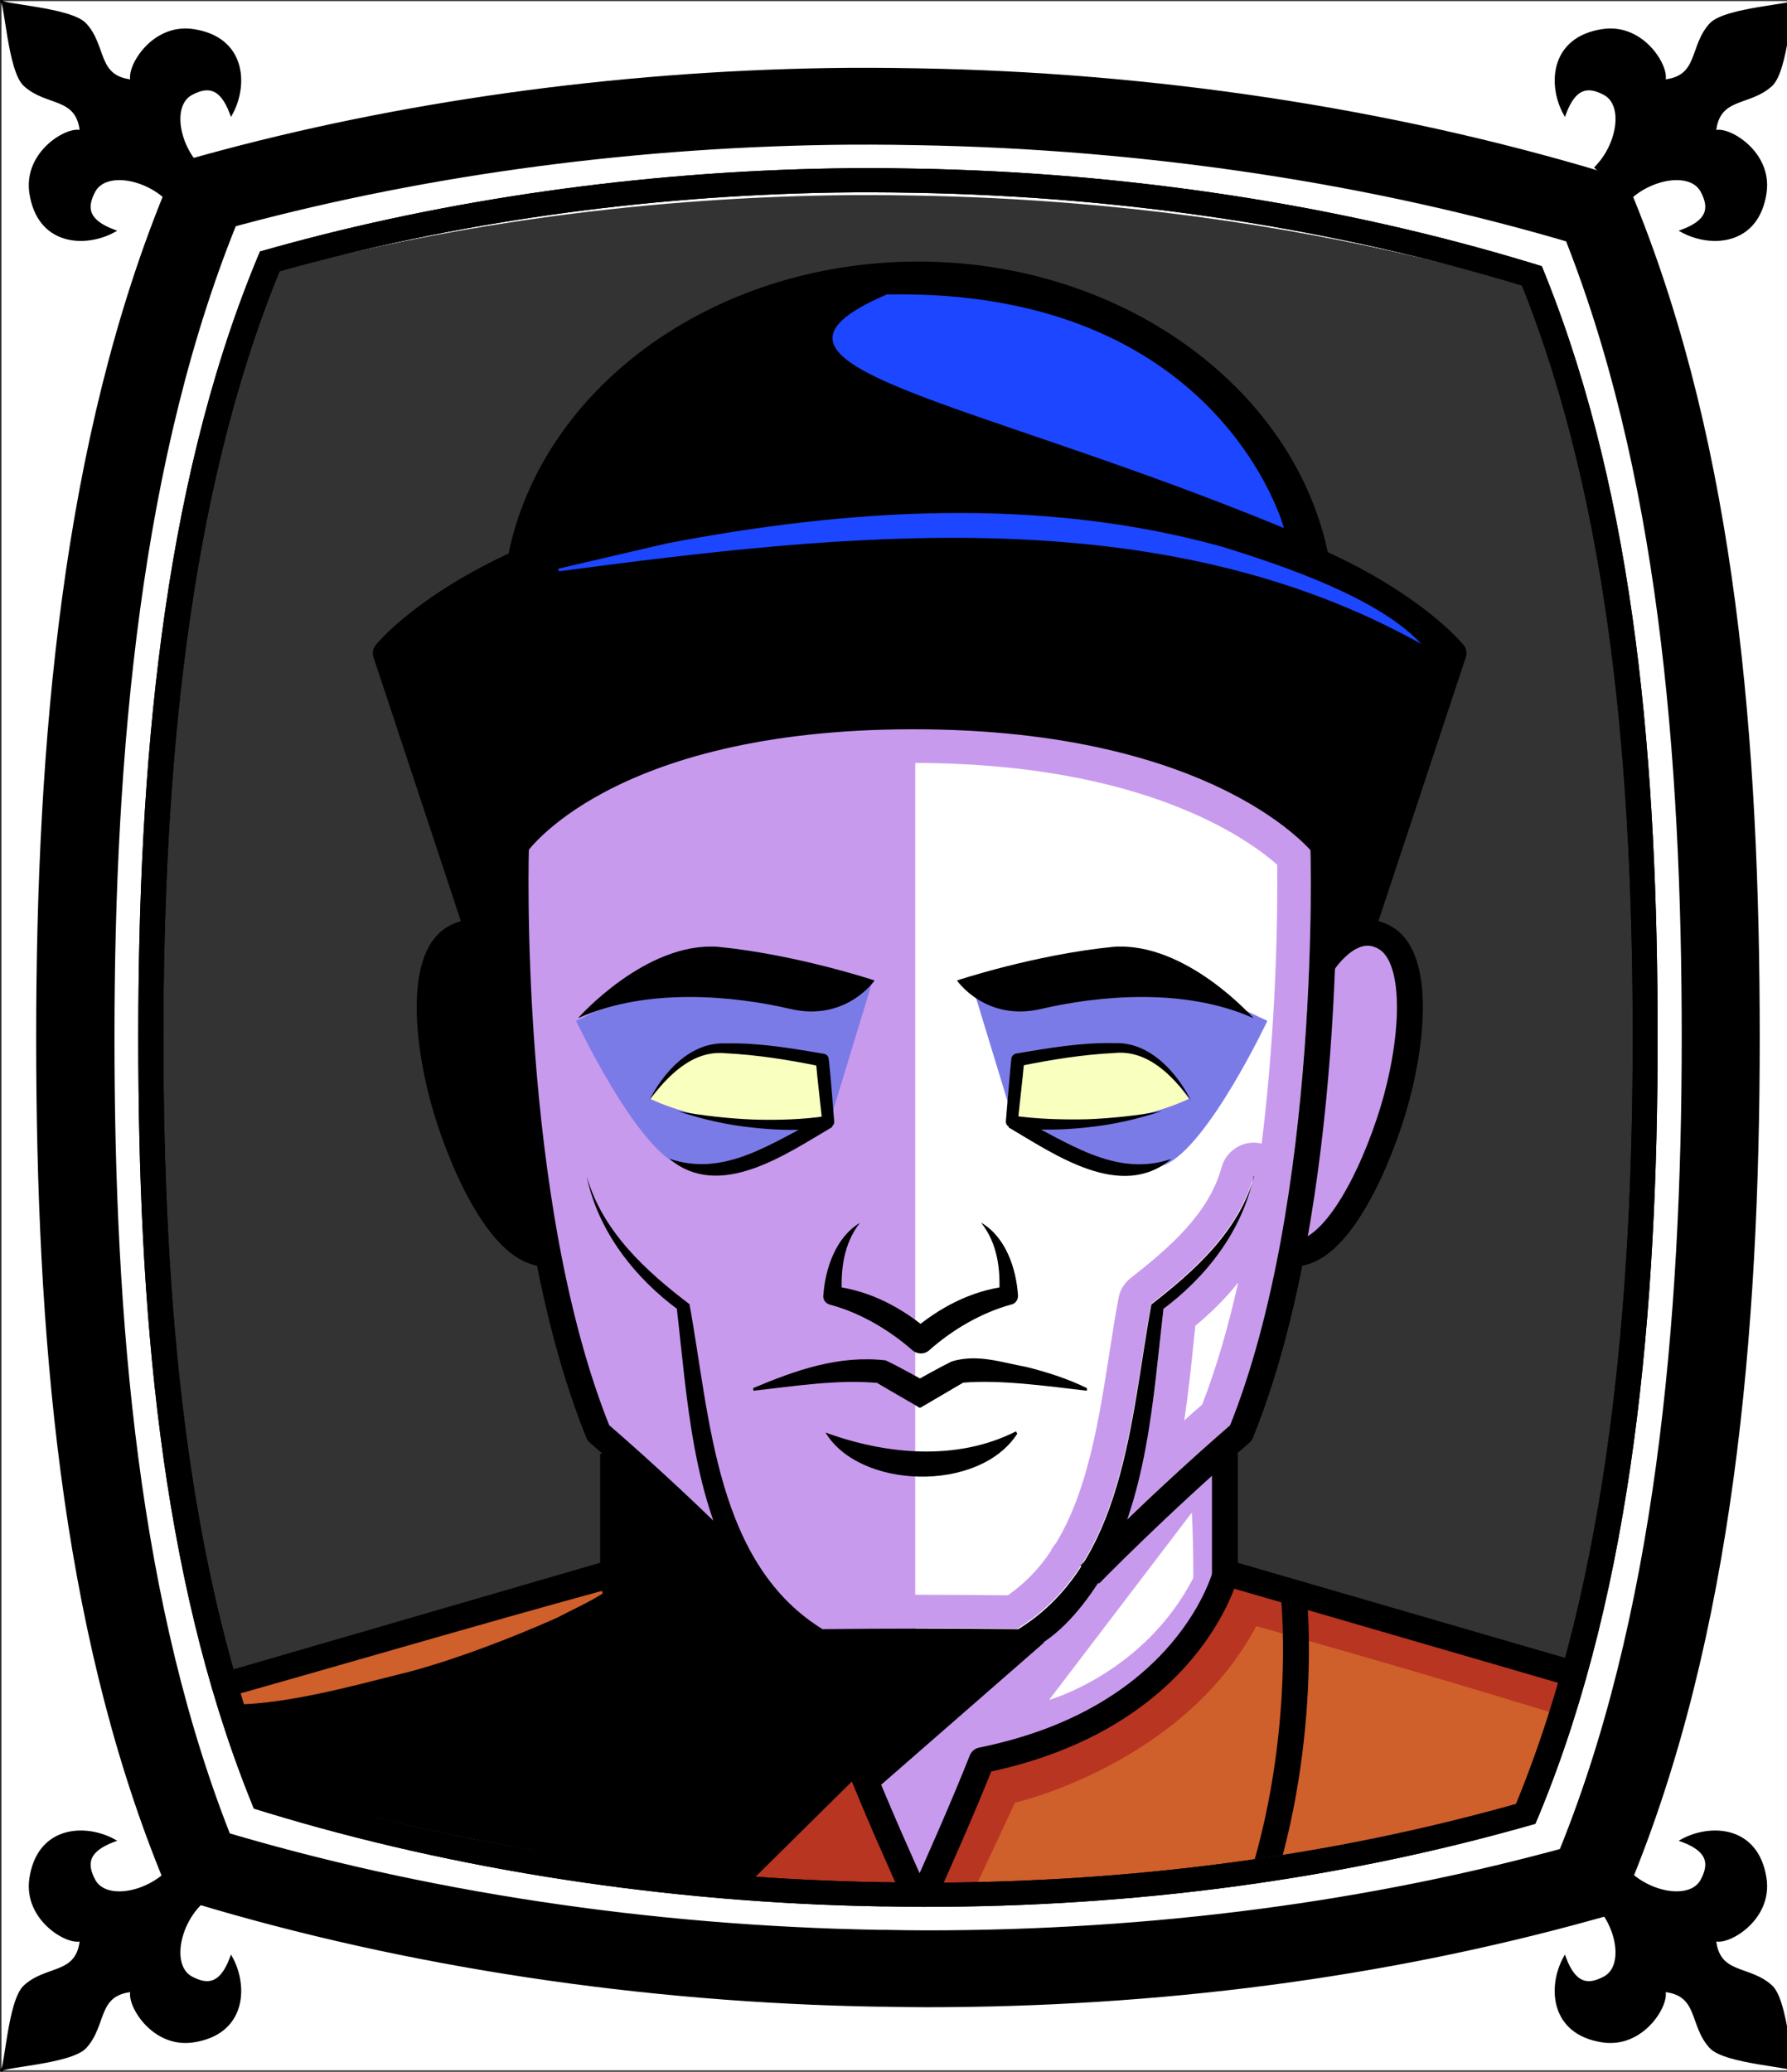 <svg id="Capa_2" xmlns="http://www.w3.org/2000/svg" xmlns:xlink="http://www.w3.org/1999/xlink" viewBox="0 0 69.02 80">
<rect x="0" y="0" width="69.02" height="80" fill="#333333" stroke="none"/>
<defs >
<style >
.cls-1{fill:#c89aed;}.cls-2{fill:#fff;}.cls-3{fill:#f8ffbf;}.cls-4{fill:#7b7be8;}.cls-5,.cls-6{stroke:#000;}.cls-5,.cls-6,.cls-7,.cls-8,.cls-9{fill:none;}.cls-5,.cls-7{stroke-linejoin:round;}.cls-10{fill:#a88347;}.cls-11{fill:#782ab5;}.cls-6{stroke-miterlimit:10;}.cls-12{fill:#1c46ff;}.cls-7{stroke:#deb778;stroke-dasharray:0 0 0 4.06;stroke-linecap:round;}.cls-13{fill:#deb778;}.cls-14{fill:url(#USGS_19_Inundación_de_tierra_2);}.cls-9{stroke:#1d1d1b;stroke-dasharray:0 0 2 2;stroke-width:.3px;}.cls-15{fill:#cf5f2b;}.cls-16{fill:#fcf0c5;}.cls-17{fill:#b83521;}
</style>
<pattern id="USGS_19_Inundación_de_tierra_2" x="0" y="0" width="72" height="72" patternTransform="translate(-164.48 -16351) rotate(-90)" patternUnits="userSpaceOnUse" viewBox="0 0 72 72">
<g >
<rect class="cls-8" width="72" height="72">
</rect>
<g >
<line class="cls-9" x1="71" y1="71" x2="144.44" y2="71">
</line>
<line class="cls-9" x1="71" y1="67" x2="144.44" y2="67">
</line>
<line class="cls-9" x1="71" y1="63" x2="144.44" y2="63">
</line>
<line class="cls-9" x1="71" y1="59" x2="144.44" y2="59">
</line>
<line class="cls-9" x1="71" y1="55" x2="144.44" y2="55">
</line>
<line class="cls-9" x1="71" y1="51" x2="144.44" y2="51">
</line>
<line class="cls-9" x1="71" y1="47" x2="144.44" y2="47">
</line>
<line class="cls-9" x1="71" y1="43" x2="144.44" y2="43">
</line>
<line class="cls-9" x1="71" y1="39" x2="144.44" y2="39">
</line>
<line class="cls-9" x1="71" y1="35" x2="144.44" y2="35">
</line>
<line class="cls-9" x1="71" y1="31" x2="144.44" y2="31">
</line>
<line class="cls-9" x1="71" y1="27" x2="144.44" y2="27">
</line>
<line class="cls-9" x1="71" y1="23" x2="144.44" y2="23">
</line>
<line class="cls-9" x1="71" y1="19" x2="144.44" y2="19">
</line>
<line class="cls-9" x1="71" y1="15" x2="144.44" y2="15">
</line>
<line class="cls-9" x1="71" y1="11" x2="144.44" y2="11">
</line>
<line class="cls-9" x1="71" y1="7" x2="144.44" y2="7">
</line>
<line class="cls-9" x1="71" y1="3" x2="144.44" y2="3">
</line>
</g>
<g >
<line class="cls-9" x1="-1" y1="71" x2="72.44" y2="71">
</line>
<line class="cls-9" x1="-1" y1="67" x2="72.44" y2="67">
</line>
<line class="cls-9" x1="-1" y1="63" x2="72.44" y2="63">
</line>
<line class="cls-9" x1="-1" y1="59" x2="72.44" y2="59">
</line>
<line class="cls-9" x1="-1" y1="55" x2="72.44" y2="55">
</line>
<line class="cls-9" x1="-1" y1="51" x2="72.44" y2="51">
</line>
<line class="cls-9" x1="-1" y1="47" x2="72.44" y2="47">
</line>
<line class="cls-9" x1="-1" y1="43" x2="72.44" y2="43">
</line>
<line class="cls-9" x1="-1" y1="39" x2="72.44" y2="39">
</line>
<line class="cls-9" x1="-1" y1="35" x2="72.44" y2="35">
</line>
<line class="cls-9" x1="-1" y1="31" x2="72.44" y2="31">
</line>
<line class="cls-9" x1="-1" y1="27" x2="72.44" y2="27">
</line>
<line class="cls-9" x1="-1" y1="23" x2="72.44" y2="23">
</line>
<line class="cls-9" x1="-1" y1="19" x2="72.44" y2="19">
</line>
<line class="cls-9" x1="-1" y1="15" x2="72.44" y2="15">
</line>
<line class="cls-9" x1="-1" y1="11" x2="72.44" y2="11">
</line>
<line class="cls-9" x1="-1" y1="7" x2="72.44" y2="7">
</line>
<line class="cls-9" x1="-1" y1="3" x2="72.44" y2="3">
</line>
<line class="cls-9" x1="1.04" y1="69" x2="74.48" y2="69">
</line>
<line class="cls-9" x1="1.04" y1="65" x2="74.48" y2="65">
</line>
<line class="cls-9" x1="1.04" y1="61" x2="74.48" y2="61">
</line>
<line class="cls-9" x1="1.04" y1="57" x2="74.48" y2="57">
</line>
<line class="cls-9" x1="1.04" y1="53" x2="74.48" y2="53">
</line>
<line class="cls-9" x1="1.04" y1="49" x2="74.48" y2="49">
</line>
<line class="cls-9" x1="1.04" y1="45" x2="74.48" y2="45">
</line>
<line class="cls-9" x1="1.04" y1="41" x2="74.48" y2="41">
</line>
<line class="cls-9" x1="1.04" y1="37" x2="74.48" y2="37">
</line>
<line class="cls-9" x1="1.04" y1="33" x2="74.48" y2="33">
</line>
<line class="cls-9" x1="1.04" y1="29" x2="74.48" y2="29">
</line>
<line class="cls-9" x1="1.04" y1="25" x2="74.48" y2="25">
</line>
<line class="cls-9" x1="1.04" y1="21" x2="74.48" y2="21">
</line>
<line class="cls-9" x1="1.04" y1="17" x2="74.48" y2="17">
</line>
<line class="cls-9" x1="1.04" y1="13" x2="74.48" y2="13">
</line>
<line class="cls-9" x1="1.04" y1="9" x2="74.48" y2="9">
</line>
<line class="cls-9" x1="1.04" y1="5" x2="74.48" y2="5">
</line>
<line class="cls-9" x1="1.04" y1="1" x2="74.48" y2="1">
</line>
</g>
<g >
<line class="cls-9" x1="-73" y1="71" x2=".44" y2="71">
</line>
<line class="cls-9" x1="-73" y1="67" x2=".44" y2="67">
</line>
<line class="cls-9" x1="-73" y1="63" x2=".44" y2="63">
</line>
<line class="cls-9" x1="-73" y1="59" x2=".44" y2="59">
</line>
<line class="cls-9" x1="-73" y1="55" x2=".44" y2="55">
</line>
<line class="cls-9" x1="-73" y1="51" x2=".44" y2="51">
</line>
<line class="cls-9" x1="-73" y1="47" x2=".44" y2="47">
</line>
<line class="cls-9" x1="-73" y1="43" x2=".44" y2="43">
</line>
<line class="cls-9" x1="-73" y1="39" x2=".44" y2="39">
</line>
<line class="cls-9" x1="-73" y1="35" x2=".44" y2="35">
</line>
<line class="cls-9" x1="-73" y1="31" x2=".44" y2="31">
</line>
<line class="cls-9" x1="-73" y1="27" x2=".44" y2="27">
</line>
<line class="cls-9" x1="-73" y1="23" x2=".44" y2="23">
</line>
<line class="cls-9" x1="-73" y1="19" x2=".44" y2="19">
</line>
<line class="cls-9" x1="-73" y1="15" x2=".44" y2="15">
</line>
<line class="cls-9" x1="-73" y1="11" x2=".44" y2="11">
</line>
<line class="cls-9" x1="-73" y1="7" x2=".44" y2="7">
</line>
<line class="cls-9" x1="-73" y1="3" x2=".44" y2="3">
</line>
<line class="cls-9" x1="-70.96" y1="69" x2="2.48" y2="69">
</line>
<line class="cls-9" x1="-70.96" y1="65" x2="2.48" y2="65">
</line>
<line class="cls-9" x1="-70.96" y1="61" x2="2.48" y2="61">
</line>
<line class="cls-9" x1="-70.96" y1="57" x2="2.48" y2="57">
</line>
<line class="cls-9" x1="-70.96" y1="53" x2="2.48" y2="53">
</line>
<line class="cls-9" x1="-70.96" y1="49" x2="2.48" y2="49">
</line>
<line class="cls-9" x1="-70.96" y1="45" x2="2.48" y2="45">
</line>
<line class="cls-9" x1="-70.96" y1="41" x2="2.48" y2="41">
</line>
<line class="cls-9" x1="-70.96" y1="37" x2="2.48" y2="37">
</line>
<line class="cls-9" x1="-70.96" y1="33" x2="2.48" y2="33">
</line>
<line class="cls-9" x1="-70.96" y1="29" x2="2.48" y2="29">
</line>
<line class="cls-9" x1="-70.96" y1="25" x2="2.48" y2="25">
</line>
<line class="cls-9" x1="-70.96" y1="21" x2="2.48" y2="21">
</line>
<line class="cls-9" x1="-70.96" y1="17" x2="2.48" y2="17">
</line>
<line class="cls-9" x1="-70.96" y1="13" x2="2.48" y2="13">
</line>
<line class="cls-9" x1="-70.96" y1="9" x2="2.48" y2="9">
</line>
<line class="cls-9" x1="-70.96" y1="5" x2="2.48" y2="5">
</line>
<line class="cls-9" x1="-70.96" y1="1" x2="2.48" y2="1">
</line>
</g>
</g>
</pattern>
</defs>

<g id="Capa_9">
<g >
<g >
<path class="cls-1" d="M62.96,65.35l-2.5,8.98s-27.38,4.54-27.26,4.2l-24.2-6.13-1.25-7.61,15.79-3.98,.34-4.54-1.02-1.14-1.71-7.04s-3.52,.45-4.43-8.18c0-4.32,1.82-3.75,1.82-3.75l-.04-.13-.04-.1-3.67-10.68s4.21-2.84,5.57-3.4c2.16-7.16,6.47-11.02,15.22-11.14,8.75-.11,13.18,3.86,15.22,10.68,4.43,2.5,5.46,3.98,5.46,3.98l-2.52,7.71-.39,1.2-.5,1.54s2.04,.79,1.82,3.07c-.23,2.27-2.16,9.08-4.66,9.88-.91,4.54-1.82,6.25-1.82,6.25l-.79,.9v5.23l.13,.03,15.43,4.17Z">
</path>
<path class="cls-1" d="M54.67,38.89c-.23,2.27-2.16,9.08-4.66,9.88-.91,4.54-1.82,6.25-1.82,6.25l-.79,.9v5.23l.13,.03c-2.75,5.02-9.77,6.61-9.77,6.61l-2.08,5.68s-.94-1.99-2.74-5.58c-5.89-1.23-8.74-5.87-9.4-7.08l.34-4.54-1.02-1.14-1.71-7.04s-3.52,.45-4.43-8.18c0-4.32,1.82-3.75,1.82-3.75l-.04-.13-.04-.1c.75,.09,1.34,.75,1.34,.75v-3.99s5.49-4.6,15.55-5.15,15.55,4.82,15.55,4.82c0,0,.29,1.87,.29,2.16s1.79-.67,1.79-.67l.37,.43-.5,1.54s2.04,.79,1.82,3.07Z">
</path>
<path class="cls-2" d="M35.35,63.11V27.22s12.4,.17,15.95,5.63c-.43,11.01-2.25,20.98-3.12,22.63-3.9,3.47-5.98,5.2-5.98,5.2,0,0-1.99,2.34-2.95,2.95-2.6,.35-3.9-.52-3.9-.52Z">
</path>
<path class="cls-4" d="M32,43.46l1.68-5.51-7.75-.27-3.68,1.74s2.27,4.81,3.94,5.55,5.19-.75,5.8-1.51Z">
</path>
<path class="cls-4" d="M39.2,43.46l-1.68-5.51,7.75-.27,3.68,1.74s-2.27,4.81-3.94,5.55-5.19-.75-5.8-1.51Z">
</path>
<path d="M56.26,25.37l-2.52,7.71-1.35,2.69-1.33,1-.16-4.41s-4.66-4.57-15.55-4.82c-10.81-.25-15.55,5.15-15.55,5.15v3.99l-1.3-.65-3.71-10.78s4.21-2.84,5.57-3.4c2.16-7.16,6.47-11.02,15.22-11.14,8.75-.11,13.18,3.86,15.22,10.68,4.43,2.5,5.46,3.98,5.46,3.98Z">
</path>
<path class="cls-3" d="M32,43.46l-.36-2.72s-3.81-.3-4.35-.18c-1.03,.3-1.93,1.51-2.18,1.87,2.18,1.03,5.68,1.21,6.89,1.03Z">
</path>
<path class="cls-3" d="M39.03,43.46l.36-2.72s3.81-.3,4.35-.18c1.03,.3,1.93,1.51,2.18,1.87-2.18,1.03-5.68,1.21-6.89,1.03Z">
</path>
<path d="M20.18,37.29s-1.67-1.87-2.87-.87-.6,4.14-.27,6.02,2.21,5.55,3.88,5.68c-.87-4.95-.74-10.83-.74-10.83Z">
</path>
<path d="M40.32,63.43l-15.08,13.16-15.95-4.07-.56-7.98,14.81-3.74,.34-4.54s3.99,3.01,4.87,4.21,2.39,2.71,2.39,2.71l9.17,.24Z">
</path>
<path class="cls-1" d="M35.29,29.46c8.8,0,12.86,2.89,14.04,3.93,.02,1.81-.02,6.09-.6,10.77,0,0,0,0,0,0-.1-.02-.2-.04-.3-.04-.57,0-1.09,.38-1.25,.96-.49,1.78-2,3.09-3.51,4.27-.25,.2-.42,.47-.47,.79-.13,.68-.24,1.38-.35,2.1-.41,2.61-.83,5.31-2.06,7.34-.1,.11-.17,.23-.22,.34-.45,.67-.99,1.22-1.64,1.68-1.13-.01-2.25-.02-3.38-.02s-2.25,0-3.38,.02c-2.74-1.92-3.34-5.7-3.91-9.37-.11-.73-.23-1.44-.35-2.13-.06-.32-.23-.6-.49-.8-1.52-1.16-3-2.47-3.5-4.25-.16-.57-.68-.95-1.25-.95-.1,0-.2,.01-.31,.04,0,0-.01,0-.02,0-.6-4.86-.62-9.26-.61-10.83,1.01-1.01,4.65-3.87,13.57-3.87m-12.06,20.06c.48,.61,1.04,1.17,1.67,1.69,.02,.21,.05,.42,.07,.63,.11,1.01,.22,2.03,.37,3.05-.23-.21-.48-.42-.72-.63-.57-1.47-1.02-3.09-1.39-4.74m24.58,.04c-.37,1.64-.82,3.24-1.39,4.7-.24,.2-.47,.41-.69,.61,.15-1.01,.26-2.01,.36-3.01,.02-.22,.05-.43,.07-.65,.62-.51,1.17-1.06,1.64-1.65m-12.52-21.4c-10.62,0-14.29,3.95-14.86,4.66-.03,1.54-.19,13.98,3.1,22.22,1.58,1.36,3,2.69,4.04,3.7-.92-2.63-1.12-5.49-1.43-8.21-1.7-1.27-3.06-3.06-3.48-5.11,.6,2.14,2.29,3.66,3.96,4.93,.81,4.38,1.01,10,5.16,12.56,1.26-.01,2.51-.02,3.76-.02s2.5,0,3.76,.02c1.04-.65,1.84-1.48,2.45-2.44h-.01s.02-.04,.06-.07c1.79-2.86,2.06-6.78,2.66-10.03,1.64-1.29,3.37-2.8,3.96-4.95-.42,2.05-1.78,3.84-3.48,5.11-.31,2.7-.51,5.55-1.42,8.17,1.04-1,2.44-2.32,4-3.66,3.28-8.21,3.13-20.59,3.1-22.21-.67-.72-4.79-4.67-15.33-4.67h0Z">
</path>
<path class="cls-2" d="M46.03,58.41l-5.51,7.23s3.67-1.03,5.57-4.71c0-1.72-.06-2.53-.06-2.53Z">
</path>
<path class="cls-17" d="M47.55,60.9s-2.52,6.12-9.79,6.89c-1.25,3.92-2.11,5.43-2.11,5.43l-2.15-5.02-6.02,5.95s4.8,.93,11.82,1,19.92-3.22,19.92-3.22l1.72-7.31-13.4-3.73Z">
</path>
<path class="cls-15" d="M39.2,69.61s6.48-1.48,9.32-6.82c7.72,2.16,12.72,3.75,12.72,3.75l-3.07,7.27-21.36,.91,2.39-5.11Z">
</path>
<path class="cls-5" d="M20.06,21.86c1.08-6.37,7.57-11.26,15.41-11.26s14.42,4.97,15.43,11.4">
</path>
<path class="cls-5" d="M52.59,35.94l3.55-10.72s-5.1-6.32-20.45-6.32h-.34c-15.35,0-20.45,6.32-20.45,6.32l3.55,10.72">
</path>
<path class="cls-5" d="M28.95,60.8s-2.59-2.66-5.84-5.47c-3.62-8.94-3.18-22.69-3.18-22.69,0,0,3.35-4.98,15.35-4.98s15.83,4.98,15.83,4.98c0,0,.44,13.75-3.18,22.69-3.25,2.81-5.84,5.47-5.84,5.47">
</path>
<path class="cls-5" d="M20,37.27s-1.13-1.87-2.48-1.04-1.03,4.18-.26,6.69,2.32,5.66,3.93,5.47">
</path>
<path class="cls-5" d="M51.05,37.27s1.13-1.87,2.48-1.04,1.03,4.18,.26,6.69-2.32,5.66-3.93,5.47">
</path>
<path d="M48.42,45.42c-.43,2.1-1.84,3.92-3.58,5.19l.11-.18c-.42,3.6-.61,7.47-2.54,10.7-.71,1.09-1.69,2.26-2.97,2.73-2.6,.03-5.21,.03-7.81,0-1.27-.48-2.24-1.63-2.96-2.73-1.94-3.22-2.12-7.09-2.54-10.7,0,0,.11,.18,.11,.18-1.74-1.27-3.15-3.09-3.58-5.19,.61,2.14,2.3,3.67,3.97,4.94,.81,4.41,1,10.08,5.24,12.61,0,0-.22-.06-.22-.06,2.6-.03,5.2-.03,7.8,0l-.22,.06c4.23-2.53,4.43-8.19,5.24-12.6,1.65-1.29,3.37-2.8,3.97-4.95h0Z">
</path>
<path d="M22.33,39.31s2.6-2.95,5.4-2.75c3.05,.3,6.05,1.3,6.05,1.3,0,0-1.1,1.6-3.25,1.1s-5.5-.85-8.19,.35Z">
</path>
<path d="M48.41,39.31s-2.6-2.95-5.4-2.75c-3.05,.3-6.05,1.3-6.05,1.3,0,0,1.1,1.6,3.25,1.1s5.5-.85,8.19,.35Z">
</path>
<path d="M37.91,47.22c.94,.56,1.34,1.76,1.41,2.81,0,.16-.1,.31-.25,.34-1.15,.31-2.28,.97-3.17,1.76-.19,.18-.48,.17-.67,0-.88-.77-1.99-1.43-3.13-1.74-.18-.03-.32-.18-.3-.36,.07-1.05,.48-2.25,1.41-2.81-.63,.81-.75,1.83-.69,2.81,0,0-.3-.36-.3-.36,1.39,.17,2.61,.82,3.67,1.72,0,0-.67,0-.67,0,1.06-.9,2.28-1.55,3.67-1.72,0,0-.3,.36-.3,.36,.06-.98-.05-2-.69-2.81h0Z">
</path>
<path d="M25.07,42.5c.56-1.11,1.6-2.27,2.96-2.21,1.29-.03,2.54,.19,3.79,.4,.11,.02,.18,.1,.19,.21,.09,.8,.14,1.6,.21,2.4,.01,.12-.07,.22-.19,.24-1,.13-1.98,.11-2.97,0-.98-.1-1.94-.32-2.87-.63,.96,.17,1.93,.28,2.89,.32,.96,.03,1.94,0,2.87-.14l-.19,.25c-.08-.79-.18-1.58-.25-2.38l.2,.22c-1.22-.25-2.46-.45-3.69-.51-1.28-.13-2.25,.89-2.96,1.84h0Z">
</path>
<path d="M32.14,43.52c-1.77,1.04-4.36,2.86-6.29,1.22,2.18,.76,4.06-.69,6.03-1.65,0,0,.26,.42,.26,.42h0Z">
</path>
<path d="M46.01,42.5c-.71-.95-1.68-1.97-2.96-1.84-1.23,.06-2.47,.26-3.69,.51l.2-.22c-.07,.79-.17,1.58-.25,2.38l-.19-.25c.93,.13,1.91,.16,2.87,.14,.96-.04,1.93-.14,2.89-.32-.92,.31-1.89,.53-2.87,.63-.98,.11-1.96,.13-2.97,0-.12-.02-.2-.12-.19-.24,.07-.8,.13-1.6,.21-2.4,.01-.11,.09-.19,.19-.21,1.25-.21,2.5-.43,3.79-.4,1.35-.06,2.39,1.1,2.96,2.21h0Z">
</path>
<path d="M39.21,43.1c1.97,.96,3.85,2.4,6.03,1.65-1.94,1.64-4.52-.18-6.29-1.22,0,0,.26-.42,.26-.42h0Z">
</path>
<path d="M41.96,53.7c-1.53-.18-3.33-.43-4.76-.31,0,0-1.62,.95-1.62,.95-.03,.02-.07,.02-.1,0,.03,0-1.72-.99-1.59-.94-1.58-.14-3.21,.13-4.79,.3,0,0-.01-.1-.01-.1,1.64-.69,3.3-1.28,5.12-1.07,.61,.29,1.2,.64,1.79,.95,0,0-.93,0-.93,0,.56-.3,1.12-.63,1.69-.91,1-.3,1.92,.04,2.87,.21,.8,.2,1.59,.45,2.35,.82v.1h-.01Z">
</path>
<path d="M31.87,55.31c2.34,.86,5.09,1.12,7.37-.04,0,0,.05,.09,.05,.09-1.47,2.29-6.1,2.15-7.41-.05h0Z">
</path>
<polyline class="cls-5" points="23.68 56.13 23.68 60.72 9.02 64.98">
</polyline>
<polyline class="cls-5" points="47.31 56.13 47.31 60.72 61.97 64.98">
</polyline>
<path class="cls-5" d="M47.35,60.72s-1.36,5.62-9.43,7.25c-.72,1.82-1.68,3.98-2.4,5.58-.73-1.6-1.69-3.76-2.41-5.58-8.07-1.63-9.43-7.25-9.43-7.25">
</path>
<path class="cls-5" d="M21.09,61.73s-.65,6.35,1.88,12.7">
</path>
<path class="cls-5" d="M49.98,61.73s.65,6.35-1.88,12.7">
</path>
</g>
<path class="cls-12" d="M54.92,24.88c-10.13-5.67-22.27-4.28-33.33-2.82,0,0-.03-.1-.03-.1l4.21-.98c7.05-1.35,14.44-1.81,21.43,.13,2.45,.76,6.07,1.99,7.71,3.77h0Z">
</path>
<path class="cls-12" d="M49.59,20.39s-2.46-9.27-15.34-9.02c-6.48,2.79,3.03,3.94,15.34,9.02Z">
</path>
<path class="cls-15" d="M8.03,65.74c4.31-1.2,10.84-3.12,15.22-4.31,0,0,.03,.1,.03,.1-.58,.37-1.19,.63-1.79,.95-1.77,.78-3.74,1.54-5.59,2.05-2.32,.57-5.65,1.55-7.87,1.22h0Z">
</path>
</g>
</g>
 <g
     id="g2850">
    <g
       id="g2837">
      <path
         id="path1951"
         d="M 0.057 0.043 L 0.057 79.943 L 69.309 79.943 L 69.309 0.043 L 0.057 0.043 z M 33.615 3.596 C 34.206 3.596 34.787 3.605 35.422 3.615 C 44.431 3.767 53.471 5.134 61.561 7.555 L 62.064 7.707 L 62.25 8.164 C 66.07 17.605 66.99 28.726 66.99 40.062 C 66.99 51.399 65.973 63.026 61.988 72.578 L 61.791 73.045 L 61.275 73.186 C 53.274 75.404 44.692 76.529 35.76 76.529 C 35.212 76.529 34.676 76.52 34.15 76.51 L 33.943 76.51 C 24.902 76.358 15.86 74.99 7.793 72.559 L 7.289 72.406 L 7.104 71.951 C 3.294 62.52 2.375 51.369 2.375 40.062 C 2.375 28.756 3.382 17.127 7.355 7.555 L 7.553 7.09 L 8.066 6.947 C 15.51 4.891 23.785 3.737 32.006 3.605 C 32.542 3.595 33.079 3.596 33.615 3.596 z "
         style="opacity:1;vector-effect:none;fill:#ffffff;fill-opacity:1;fill-rule:nonzero;stroke:none;stroke-width:1.952;stroke-linecap:butt;stroke-linejoin:miter;stroke-miterlimit:4;stroke-dasharray:none;stroke-dashoffset:0;stroke-opacity:1" />
    </g>
    <path
       id="path1154-8-2"
       d="m 33.675,6.611 c 0.558,0 1.115,0.01 1.683,0.019 8.427,0.143 16.803,1.405 24.363,3.67 3.573,8.831 4.444,19.417 4.444,29.762 0,10.344 -0.953,21.399 -4.681,30.335 -7.436,2.064 -15.43,3.274 -23.774,3.274 -0.506,0 -1.012,-0.01 -1.518,-0.019 h -0.176 C 25.568,73.509 17.192,72.089 9.643,69.814 6.08,61.002 5.209,50.415 5.209,40.062 c 0,-10.353 0.953,-21.389 4.661,-30.325 C 16.82,7.816 24.463,6.745 32.178,6.621 c 0.496,-0.01 1.002,-0.01 1.498,-0.01 m 0,-0.956 c -0.506,0 -1.012,0 -1.518,0.01 C 24.401,5.789 16.593,6.879 9.57,8.819 L 9.085,8.953 8.899,9.392 C 5.15,18.424 4.2,29.394 4.2,40.062 c 0,10.668 0.868,21.189 4.462,30.087 l 0.176,0.43 0.475,0.143 c 7.612,2.294 16.142,3.584 24.673,3.727 h 0.196 c 0.496,0.01 1.002,0.019 1.518,0.019 8.427,0 16.524,-1.061 24.074,-3.154 l 0.485,-0.134 0.186,-0.44 c 3.759,-9.013 4.72,-19.984 4.72,-30.679 0,-10.695 -0.868,-21.189 -4.472,-30.096 L 60.517,9.536 60.042,9.392 C 52.41,7.108 43.879,5.818 35.379,5.675 34.78,5.665 34.233,5.656 33.675,5.656 Z"
       style="fill:#ff0000;stroke:#ffffff;stroke-width:1.843;stroke-miterlimit:4;stroke-dasharray:none" />
    <path
       id="path1154"
       d="m 33.615,4.608 c 0.591,0 1.182,0.01 1.784,0.02 8.932,0.152 17.81,1.489 25.822,3.89 3.787,9.36 4.71,20.58 4.71,31.544 0,10.964 -1.01,22.681 -4.962,32.152 -7.881,2.188 -16.354,3.302 -25.198,3.302 -0.536,0 -1.073,-0.01 -1.609,-0.02 H 33.976 C 25.022,75.344 16.145,74.007 8.143,71.596 4.366,62.256 3.444,51.036 3.444,40.062 c 0,-10.974 1.01,-22.67 4.94,-32.142 7.367,-2.036 15.467,-3.171 23.644,-3.302 0.525,-0.01 1.062,-0.01 1.587,-0.01 m 0,-1.013 c -0.536,0 -1.073,0 -1.609,0.01 C 23.785,3.737 15.51,4.891 8.066,6.948 L 7.552,7.09 7.355,7.556 C 3.381,17.128 2.374,28.755 2.374,40.062 c 0,11.307 0.919,22.458 4.729,31.889 l 0.186,0.456 0.504,0.152 c 8.067,2.431 17.109,3.799 26.151,3.951 h 0.208 c 0.525,0.01 1.062,0.02 1.609,0.02 8.932,0 17.514,-1.124 25.516,-3.343 l 0.514,-0.142 0.197,-0.466 c 3.984,-9.552 5.002,-21.18 5.002,-32.517 0,-11.336 -0.919,-22.458 -4.74,-31.899 L 62.064,7.708 61.561,7.556 C 53.471,5.135 44.43,3.767 35.421,3.615 c -0.635,-0.01 -1.215,-0.02 -1.806,-0.02 z"
       style="fill:#000000;stroke:#000000;stroke-width:1.954;stroke-miterlimit:4;stroke-dasharray:none" />
    <g
       id="g1810">
      <path
         d="M 6.513,7.743 C 5.649,6.848 4.059,6.568 3.627,7.382 3.284,8.029 3.363,8.531 4.395,8.92 3.296,9.519 1.486,9.445 1.189,7.447 0.953,5.855 2.675,4.886 3.14,5.092 3.003,3.682 1.822,4.069 0.958,3.281 0.343,2.719 0.231,-0.026 0.056,0.044 -0.014,0.219 2.732,0.33 3.294,0.946 4.082,1.81 3.694,2.991 5.104,3.128 4.899,2.662 5.868,0.941 7.459,1.177 9.457,1.473 9.531,3.284 8.933,4.383 8.543,3.35 8.042,3.272 7.394,3.615 6.58,4.046 6.86,5.637 7.756,6.501"
         style="fill:#000000;stroke:#000000;stroke-width:0.111px;stroke-linecap:butt;stroke-linejoin:miter;stroke-opacity:1"
         id="path1737-3" />
      <path
         d="m 62.851,7.743 c 0.865,-0.895 2.455,-1.175 2.886,-0.361 0.343,0.647 0.265,1.149 -0.768,1.538 1.099,0.599 2.909,0.525 3.206,-1.473 0.236,-1.592 -1.485,-2.56 -1.951,-2.355 0.137,-1.41 1.318,-1.022 2.181,-1.81 0.616,-0.562 0.727,-3.308 0.902,-3.238 0.07,0.175 -2.676,0.286 -3.238,0.902 C 65.283,1.81 65.67,2.991 64.26,3.128 64.465,2.662 63.497,0.941 61.905,1.177 c -1.998,0.296 -2.072,2.107 -1.473,3.206 0.389,-1.033 0.891,-1.111 1.538,-0.768 0.814,0.431 0.534,2.022 -0.361,2.886"
         style="fill:#000000;stroke:#000000;stroke-width:0.111px;stroke-linecap:butt;stroke-linejoin:miter;stroke-opacity:1"
         id="path1737-3-5" />
      <path
         d="m 62.851,72.244 c 0.865,0.895 2.455,1.175 2.886,0.361 0.343,-0.647 0.265,-1.149 -0.768,-1.538 1.099,-0.599 2.909,-0.525 3.206,1.473 0.236,1.592 -1.485,2.56 -1.951,2.355 0.137,1.41 1.318,1.022 2.181,1.81 0.616,0.562 0.727,3.308 0.902,3.238 0.07,-0.175 -2.676,-0.286 -3.238,-0.902 -0.788,-0.864 -0.401,-2.045 -1.81,-2.181 0.205,0.465 -0.764,2.187 -2.355,1.951 -1.998,-0.296 -2.072,-2.107 -1.473,-3.206 0.389,1.033 0.891,1.111 1.538,0.768 0.814,-0.431 0.534,-2.022 -0.361,-2.886"
         style="fill:#000000;stroke:#000000;stroke-width:0.111px;stroke-linecap:butt;stroke-linejoin:miter;stroke-opacity:1"
         id="path1737-3-7" />
      <path
         d="M 6.513,72.244 C 5.649,73.14 4.059,73.42 3.627,72.606 3.284,71.958 3.363,71.457 4.395,71.067 c -1.099,-0.599 -2.909,-0.525 -3.206,1.473 -0.236,1.592 1.485,2.56 1.951,2.355 -0.137,1.41 -1.318,1.022 -2.181,1.81 -0.616,0.562 -0.727,3.308 -0.902,3.238 C -0.014,79.769 2.732,79.657 3.294,79.042 4.082,78.178 3.694,76.997 5.104,76.86 4.899,77.325 5.868,79.047 7.459,78.811 9.457,78.514 9.531,76.704 8.933,75.605 8.543,76.637 8.042,76.716 7.394,76.373 6.58,75.941 6.86,74.351 7.756,73.487"
         style="fill:#000000;stroke:#000000;stroke-width:0.111px;stroke-linecap:butt;stroke-linejoin:miter;stroke-opacity:1"
         id="path1737-3-5-5" />
    </g>
    <path
       id="path1154-9"
       d="m 33.713,7.426 c 0.537,0 1.074,0.009 1.62,0.019 8.112,0.14 16.174,1.371 23.451,3.581 3.44,8.616 4.277,18.945 4.277,29.037 0,10.092 -0.917,20.878 -4.506,29.596 -7.158,2.014 -14.852,3.04 -22.884,3.04 -0.487,0 -0.974,-0.009 -1.461,-0.019 H 34.041 C 25.909,72.54 17.847,71.309 10.58,69.089 7.15,60.492 6.312,50.163 6.312,40.062 c 0,-10.101 0.918,-20.868 4.486,-29.587 6.69,-1.874 14.047,-2.919 21.473,-3.04 0.477,-0.009 0.964,-0.009 1.441,-0.009 m 0,-0.932 c -0.487,0 -0.974,0 -1.461,0.009 C 24.786,6.624 17.27,7.687 10.511,9.58 L 10.043,9.71 9.864,10.139 c -3.609,8.812 -4.523,19.515 -4.523,29.923 0,10.408 0.835,20.673 4.295,29.354 l 0.169,0.42 0.457,0.14 c 7.327,2.238 15.538,3.497 23.749,3.637 h 0.189 c 0.477,0.009 0.964,0.019 1.461,0.019 8.112,0 15.906,-1.035 23.173,-3.077 l 0.467,-0.131 0.179,-0.429 c 3.619,-8.793 4.543,-19.497 4.543,-29.932 0,-10.435 -0.835,-20.673 -4.304,-29.363 l -0.169,-0.42 -0.457,-0.14 C 51.746,7.911 43.535,6.652 35.353,6.512 34.777,6.503 34.25,6.493 33.713,6.493 Z"
       style="fill:#000000;stroke:none;stroke-width:1.786;stroke-miterlimit:4;stroke-dasharray:none" />
    <path
       id="path1154-9-3"
       d="m 33.713,7.426 c 0.537,0 1.074,0.009 1.62,0.019 8.112,0.14 16.174,1.371 23.451,3.581 3.44,8.616 4.277,18.945 4.277,29.037 0,10.092 -0.917,20.878 -4.506,29.596 -7.158,2.014 -14.852,3.04 -22.884,3.04 -0.487,0 -0.974,-0.009 -1.461,-0.019 H 34.041 C 25.909,72.54 17.847,71.309 10.58,69.089 7.15,60.492 6.312,50.163 6.312,40.062 c 0,-10.101 0.918,-20.868 4.486,-29.587 6.69,-1.874 14.047,-2.919 21.473,-3.04 0.477,-0.009 0.964,-0.009 1.441,-0.009 m 0,-0.932 c -0.487,0 -0.974,0 -1.461,0.009 C 24.786,6.624 17.27,7.687 10.511,9.58 L 10.043,9.71 9.864,10.139 C 6.256,18.951 5.341,29.654 5.341,40.062 c 0,10.408 0.835,20.673 4.295,29.354 l 0.169,0.42 0.457,0.14 c 7.327,2.238 15.538,3.497 23.749,3.637 h 0.189 c 0.477,0.009 0.964,0.019 1.461,0.019 8.112,0 15.906,-1.035 23.173,-3.077 l 0.467,-0.131 0.179,-0.429 c 3.619,-8.793 4.543,-19.497 4.543,-29.932 0,-10.435 -0.835,-20.673 -4.304,-29.363 l -0.169,-0.42 -0.457,-0.14 C 51.746,7.911 43.535,6.652 35.353,6.512 34.777,6.503 34.25,6.493 33.713,6.493 Z"
       style="fill:#000000;stroke:none;stroke-width:1.786;stroke-miterlimit:4;stroke-dasharray:none" />
  </g>
</svg>
